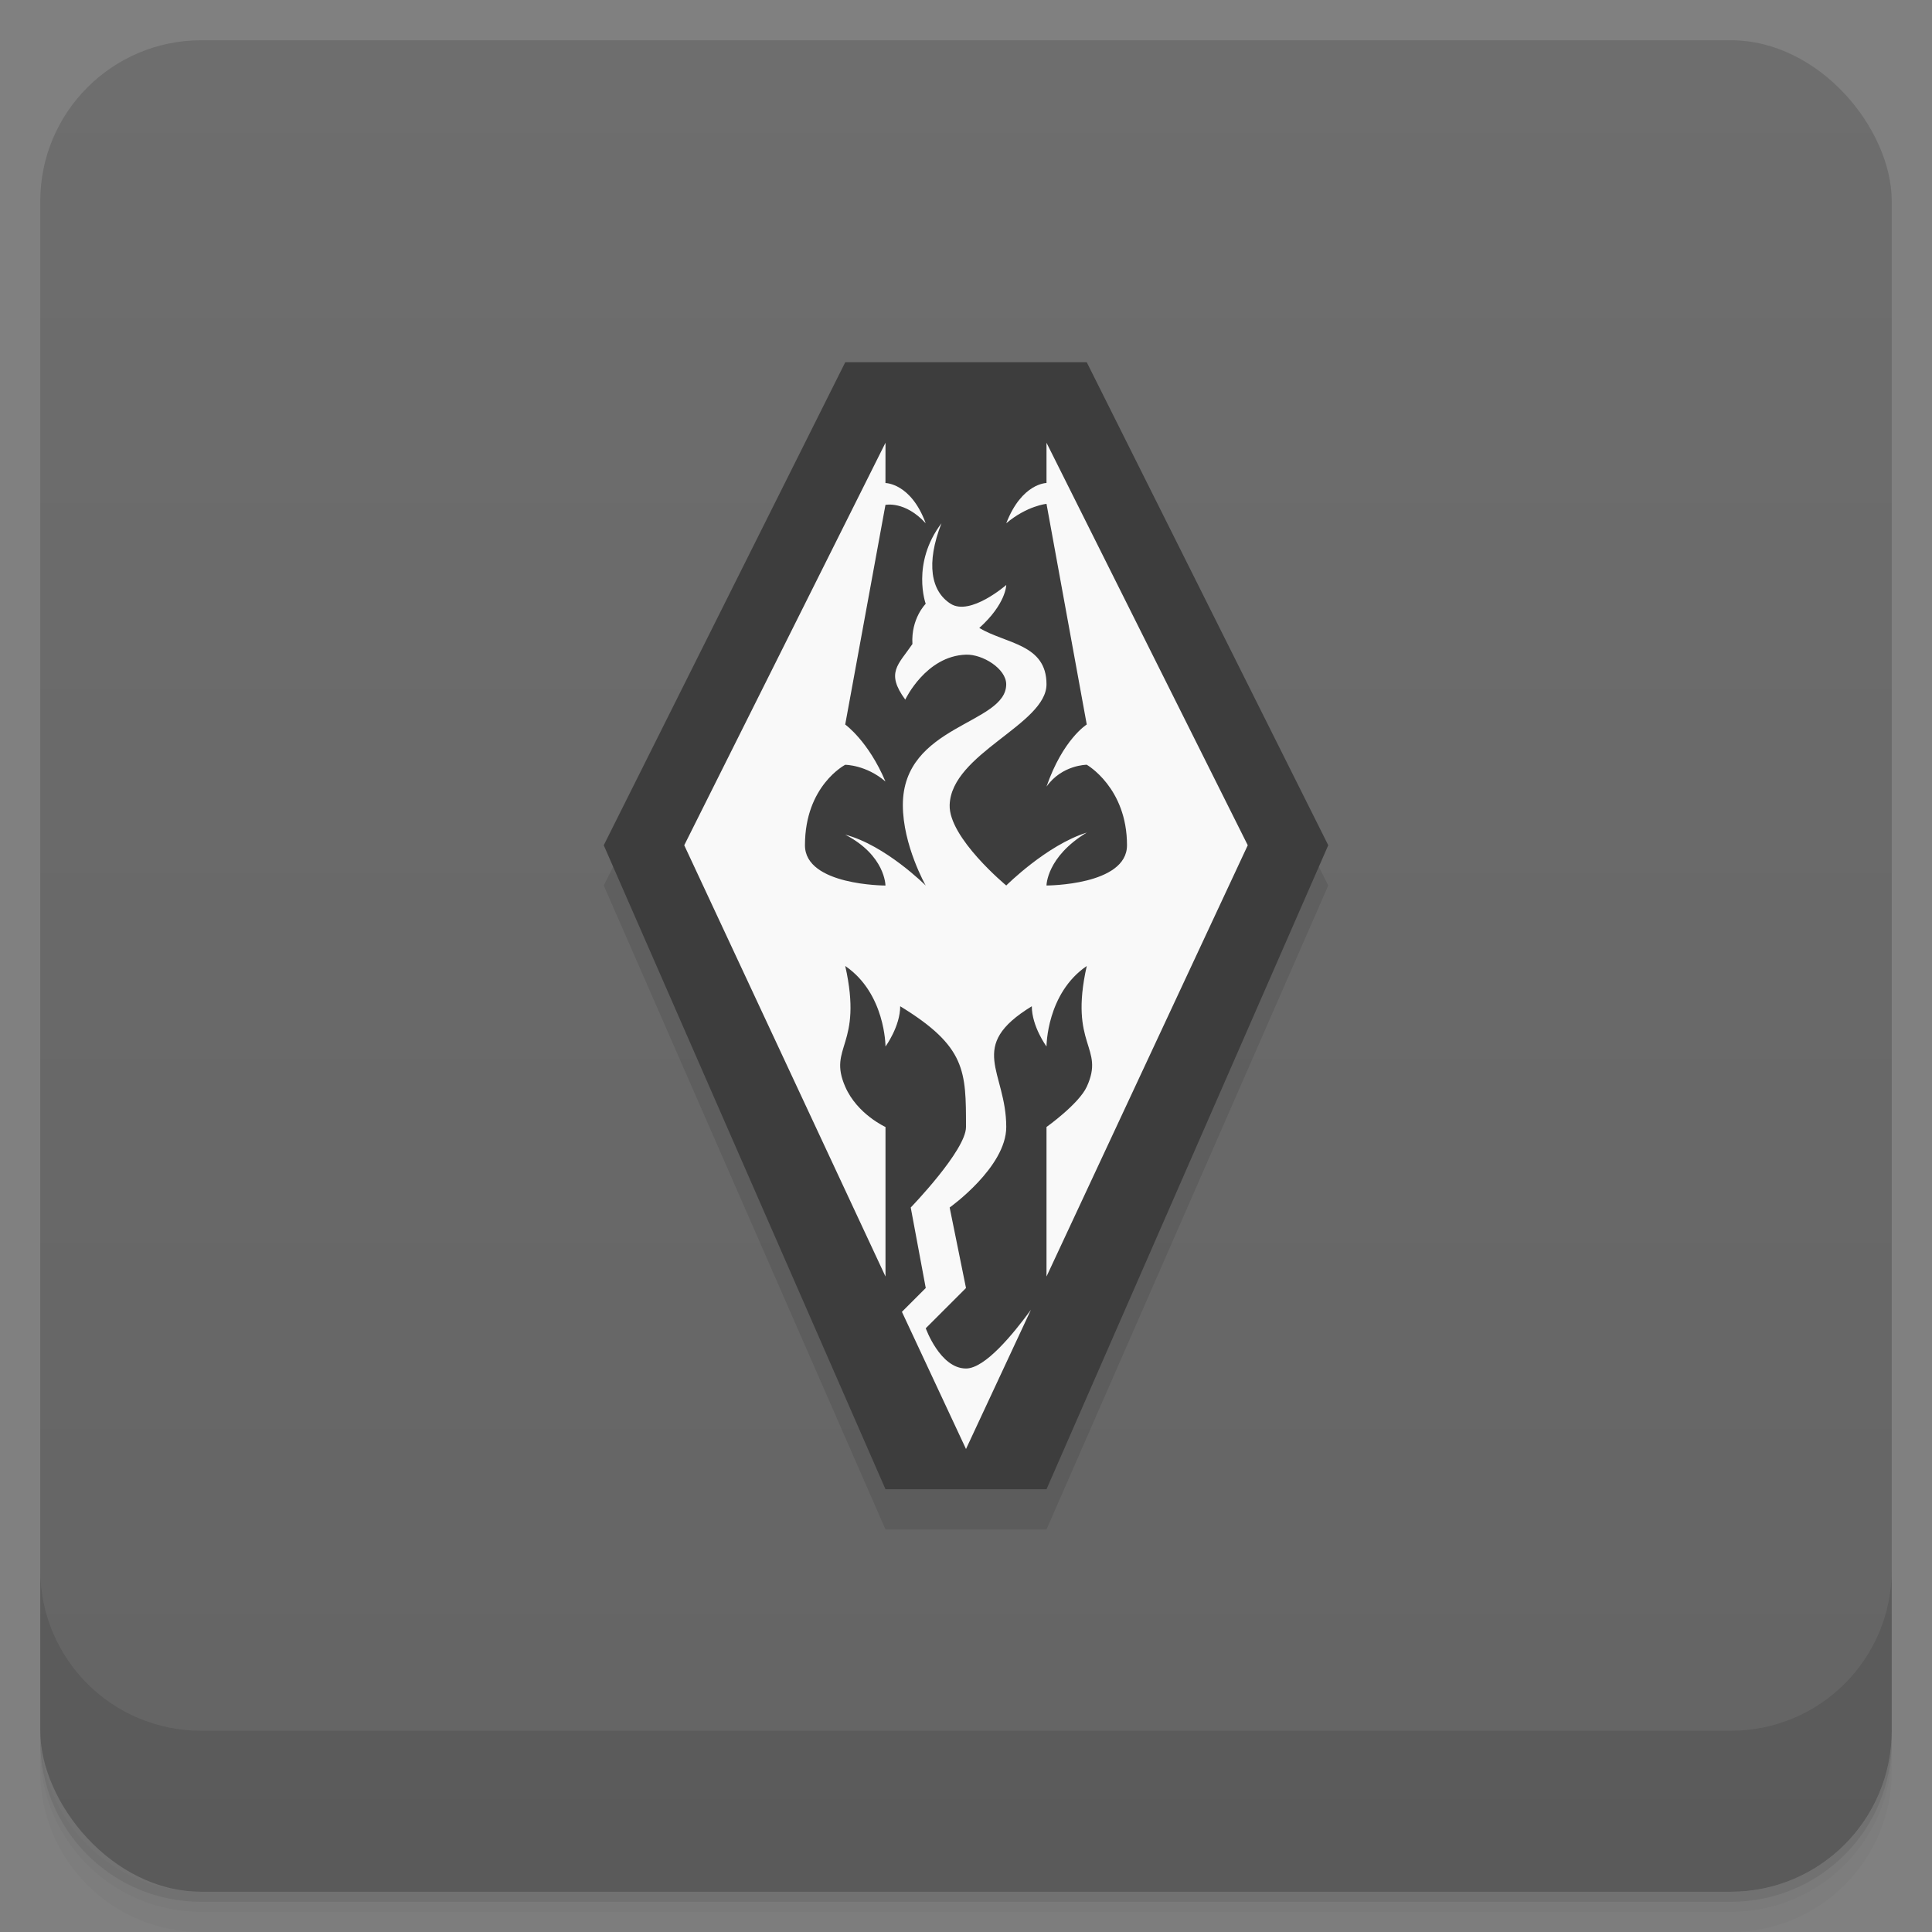<svg version="1.1" viewBox="0 0 48 48" xmlns="http://www.w3.org/2000/svg">
 <rect x="0" y="0" width="48" height="48" fill="#808080" stroke="none"/>
 <defs>
  <linearGradient id="bg" x2="0" y1="1" y2="47" gradientUnits="userSpaceOnUse">
   <stop style="stop-color:#6e6e6e" offset="0"/>
   <stop style="stop-color:#646464" offset="1"/>
  </linearGradient>
 </defs>
 <path d="m1 43v0.25c0 2.216 1.784 4 4 4h38c2.216 0 4-1.784 4-4v-0.25c0 2.216-1.784 4-4 4h-38c-2.216 0-4-1.784-4-4zm0 0.5v0.5c0 2.216 1.784 4 4 4h38c2.216 0 4-1.784 4-4v-0.5c0 2.216-1.784 4-4 4h-38c-2.216 0-4-1.784-4-4z" style="opacity:.02"/>
 <path d="m1 43.25v0.25c0 2.216 1.784 4 4 4h38c2.216 0 4-1.784 4-4v-0.25c0 2.216-1.784 4-4 4h-38c-2.216 0-4-1.784-4-4z" style="opacity:.05"/>
 <path d="m1 43v0.25c0 2.216 1.784 4 4 4h38c2.216 0 4-1.784 4-4v-0.25c0 2.216-1.784 4-4 4h-38c-2.216 0-4-1.784-4-4z" style="opacity:.1"/>
 <rect x="1" y="1" width="46" height="46" rx="4" style="fill:url(#bg)"/>
 <path d="m1 39v4c0 2.216 1.784 4 4 4h38c2.216 0 4-1.784 4-4v-4c0 2.216-1.784 4-4 4h-38c-2.216 0-4-1.784-4-4z" style="opacity:.1"/>
 <path d="m15 22 6-12h6l6 12-7 16h-4z" style="opacity:.1"/>
 <path d="m15 21 6-12h6l6 12-7 16h-4z" style="fill:#3d3d3d"/>
 <path d="m22 11-5 10 5 10.715v-3.715s-0.702-0.317-1-1c-0.441-1.008 0.449-1 0-3 1 0.682 1 2 1 2s0.365-0.498 0.365-1c1.636 1 1.635 1.608 1.635 3 0 0.58-1.373 2-1.373 2l0.373 2-0.592 0.592 1.592 3.408 1.613-3.459c-0.434 0.593-1.137 1.459-1.613 1.459-0.644 0-1-1-1-1l1-1-0.406-2s1.406-1 1.406-2c0-1.392-1.001-2 0.635-3 0 0.502 0.365 1 0.365 1s0-1.318 1-2c-0.449 2 0.459 2 0 3-0.197 0.428-1 1-1 1v3.715l5-10.715-5-10v1s-0.612 0-1 1c0.519-0.436 1-0.482 1-0.482l1 5.482s-0.592 0.365-1 1.543c0.385-0.542 1-0.543 1-0.543s1 0.568 1 2c0 1-2 1-2 1s0-0.709 1-1.315c-1 0.314-2 1.315-2 1.315s-1.432-1.185-1.406-2c0.04-1.281 2.406-2 2.406-3s-1-1-1.67-1.398c0.669-0.602 0.67-1.068 0.67-1.068s-0.892 0.777-1.381 0.467-0.618-1-0.229-2c-0.755 1-0.391 2-0.391 2s-0.368 0.364-0.33 1c-0.353 0.517-0.669 0.711-0.178 1.381-1e-6 0 0.508-1.084 1.508-1.117 0.414-0.014 1 0.349 1 0.736 0 1-2.568 1-2.568 3 0 1 0.568 2 0.568 2s-1-1.001-2-1.264c1 0.517 1 1.264 1 1.264s-2 0-2-1c0-1.483 1-2 1-2s0.52 7.62e-4 1 0.416c-0.427-1.01-1-1.416-1-1.416l1-5.457s0.486-0.106 1 0.457c-0.367-1-1-1-1-1z" style="fill:#f9f9f9"/>
</svg>
